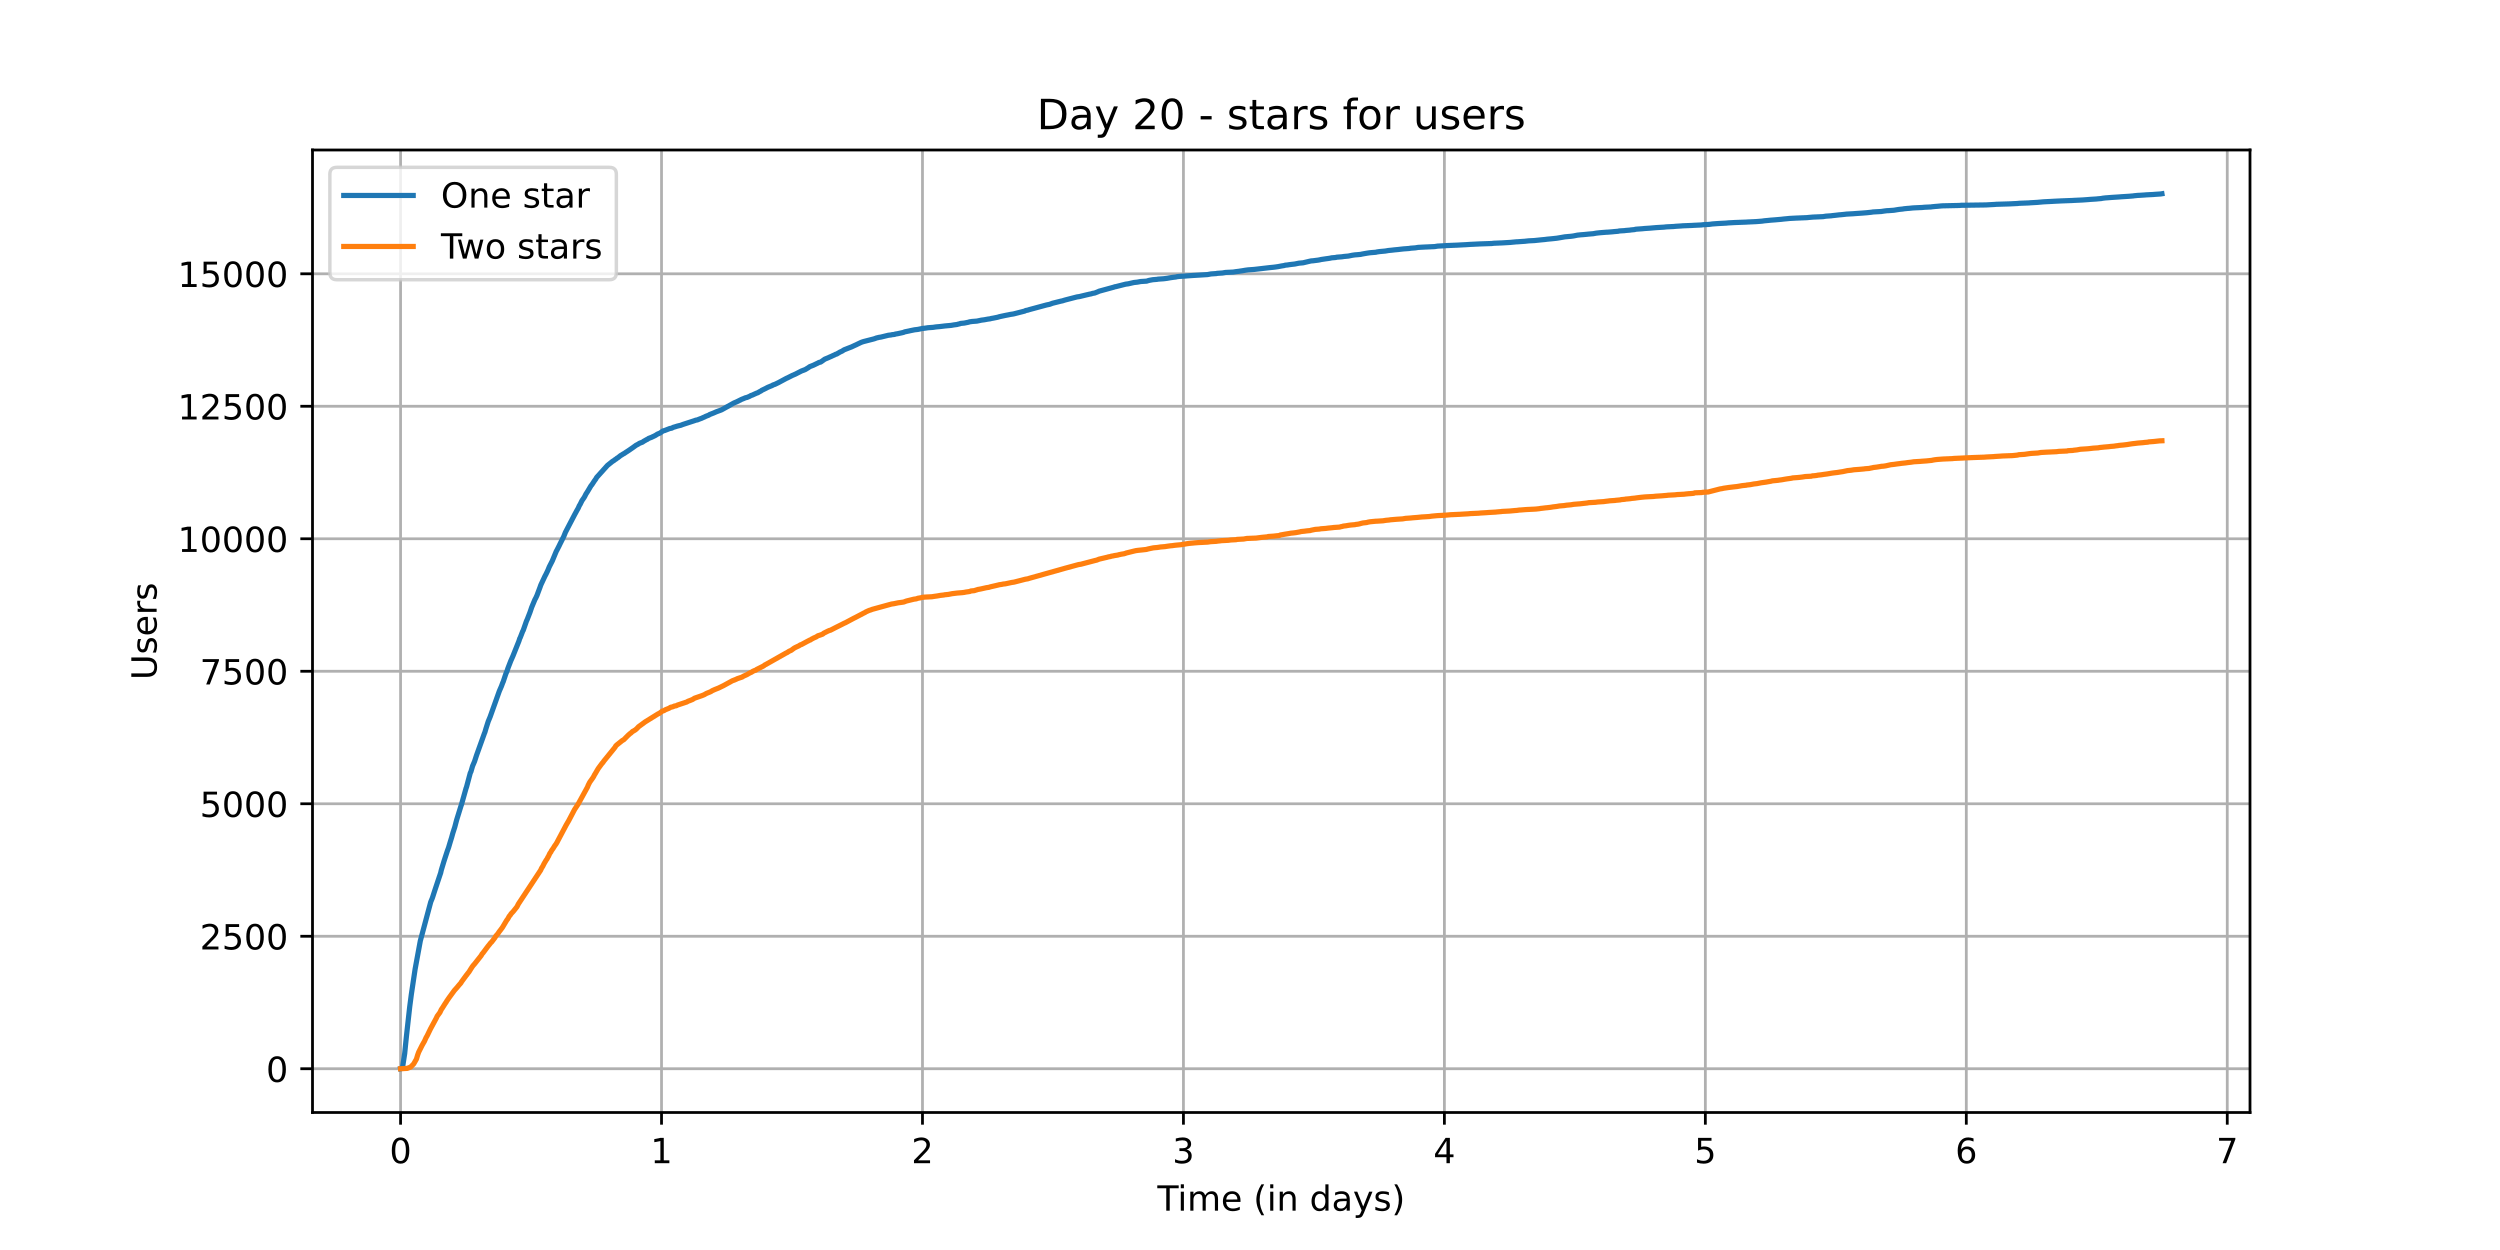 <?xml version="1.0" encoding="utf-8" standalone="no"?>
<!DOCTYPE svg PUBLIC "-//W3C//DTD SVG 1.1//EN"
  "http://www.w3.org/Graphics/SVG/1.1/DTD/svg11.dtd">
<!-- Created with matplotlib (https://matplotlib.org/) -->
<svg height="360pt" version="1.1" viewBox="0 0 720 360" width="720pt" xmlns="http://www.w3.org/2000/svg" xmlns:xlink="http://www.w3.org/1999/xlink">
 <defs>
  <style type="text/css">*{stroke-linecap:butt;stroke-linejoin:round;}</style>
 </defs>
 <g id="figure_1">
  <g id="patch_1">
   <path d="M 0 360 
L 720 360 
L 720 0 
L 0 0 
z
" style="fill:#ffffff;"/>
  </g>
  <g id="axes_1">
   <g id="patch_2">
    <path d="M 90 320.4 
L 648 320.4 
L 648 43.2 
L 90 43.2 
z
" style="fill:#ffffff;"/>
   </g>
   <g id="matplotlib.axis_1">
    <g id="xtick_1">
     <g id="line2d_1">
      <path clip-path="url(#pe695f46b69)" d="M 115.364 320.4 
L 115.364 43.2 
" style="fill:none;stroke:#b0b0b0;stroke-linecap:square;stroke-width:0.8;"/>
     </g>
     <g id="line2d_2">
      <defs>
       <path d="M 0 0 
L 0 3.5 
" id="m154142c5d9" style="stroke:#000000;stroke-width:0.8;"/>
      </defs>
      <g>
       <use style="stroke:#000000;stroke-width:0.8;" x="115.364" xlink:href="#m154142c5d9" y="320.4"/>
      </g>
     </g>
     <g id="text_1">
      <!-- 0 -->
      <g transform="translate(112.182 334.998)scale(0.1 -0.1)">
       <defs>
        <path d="M 31.781 66.406 
Q 24.172 66.406 20.328 58.906 
Q 16.5 51.422 16.5 36.375 
Q 16.5 21.391 20.328 13.891 
Q 24.172 6.391 31.781 6.391 
Q 39.453 6.391 43.281 13.891 
Q 47.125 21.391 47.125 36.375 
Q 47.125 51.422 43.281 58.906 
Q 39.453 66.406 31.781 66.406 
z
M 31.781 74.219 
Q 44.047 74.219 50.516 64.516 
Q 56.984 54.828 56.984 36.375 
Q 56.984 17.969 50.516 8.266 
Q 44.047 -1.422 31.781 -1.422 
Q 19.531 -1.422 13.062 8.266 
Q 6.594 17.969 6.594 36.375 
Q 6.594 54.828 13.062 64.516 
Q 19.531 74.219 31.781 74.219 
z
" id="DejaVuSans-48"/>
       </defs>
       <use xlink:href="#DejaVuSans-48"/>
      </g>
     </g>
    </g>
    <g id="xtick_2">
     <g id="line2d_3">
      <path clip-path="url(#pe695f46b69)" d="M 190.519 320.4 
L 190.519 43.2 
" style="fill:none;stroke:#b0b0b0;stroke-linecap:square;stroke-width:0.8;"/>
     </g>
     <g id="line2d_4">
      <g>
       <use style="stroke:#000000;stroke-width:0.8;" x="190.519" xlink:href="#m154142c5d9" y="320.4"/>
      </g>
     </g>
     <g id="text_2">
      <!-- 1 -->
      <g transform="translate(187.338 334.998)scale(0.1 -0.1)">
       <defs>
        <path d="M 12.406 8.297 
L 28.516 8.297 
L 28.516 63.922 
L 10.984 60.406 
L 10.984 69.391 
L 28.422 72.906 
L 38.281 72.906 
L 38.281 8.297 
L 54.391 8.297 
L 54.391 0 
L 12.406 0 
z
" id="DejaVuSans-49"/>
       </defs>
       <use xlink:href="#DejaVuSans-49"/>
      </g>
     </g>
    </g>
    <g id="xtick_3">
     <g id="line2d_5">
      <path clip-path="url(#pe695f46b69)" d="M 265.674 320.4 
L 265.674 43.2 
" style="fill:none;stroke:#b0b0b0;stroke-linecap:square;stroke-width:0.8;"/>
     </g>
     <g id="line2d_6">
      <g>
       <use style="stroke:#000000;stroke-width:0.8;" x="265.674" xlink:href="#m154142c5d9" y="320.4"/>
      </g>
     </g>
     <g id="text_3">
      <!-- 2 -->
      <g transform="translate(262.493 334.998)scale(0.1 -0.1)">
       <defs>
        <path d="M 19.188 8.297 
L 53.609 8.297 
L 53.609 0 
L 7.328 0 
L 7.328 8.297 
Q 12.938 14.109 22.625 23.891 
Q 32.328 33.688 34.812 36.531 
Q 39.547 41.844 41.422 45.531 
Q 43.312 49.219 43.312 52.781 
Q 43.312 58.594 39.234 62.25 
Q 35.156 65.922 28.609 65.922 
Q 23.969 65.922 18.812 64.312 
Q 13.672 62.703 7.812 59.422 
L 7.812 69.391 
Q 13.766 71.781 18.938 73 
Q 24.125 74.219 28.422 74.219 
Q 39.75 74.219 46.484 68.547 
Q 53.219 62.891 53.219 53.422 
Q 53.219 48.922 51.531 44.891 
Q 49.859 40.875 45.406 35.406 
Q 44.188 33.984 37.641 27.219 
Q 31.109 20.453 19.188 8.297 
z
" id="DejaVuSans-50"/>
       </defs>
       <use xlink:href="#DejaVuSans-50"/>
      </g>
     </g>
    </g>
    <g id="xtick_4">
     <g id="line2d_7">
      <path clip-path="url(#pe695f46b69)" d="M 340.83 320.4 
L 340.83 43.2 
" style="fill:none;stroke:#b0b0b0;stroke-linecap:square;stroke-width:0.8;"/>
     </g>
     <g id="line2d_8">
      <g>
       <use style="stroke:#000000;stroke-width:0.8;" x="340.83" xlink:href="#m154142c5d9" y="320.4"/>
      </g>
     </g>
     <g id="text_4">
      <!-- 3 -->
      <g transform="translate(337.649 334.998)scale(0.1 -0.1)">
       <defs>
        <path d="M 40.578 39.312 
Q 47.656 37.797 51.625 33 
Q 55.609 28.219 55.609 21.188 
Q 55.609 10.406 48.188 4.484 
Q 40.766 -1.422 27.094 -1.422 
Q 22.516 -1.422 17.656 -0.516 
Q 12.797 0.391 7.625 2.203 
L 7.625 11.719 
Q 11.719 9.328 16.594 8.109 
Q 21.484 6.891 26.812 6.891 
Q 36.078 6.891 40.938 10.547 
Q 45.797 14.203 45.797 21.188 
Q 45.797 27.641 41.281 31.266 
Q 36.766 34.906 28.719 34.906 
L 20.219 34.906 
L 20.219 43.016 
L 29.109 43.016 
Q 36.375 43.016 40.234 45.922 
Q 44.094 48.828 44.094 54.297 
Q 44.094 59.906 40.109 62.906 
Q 36.141 65.922 28.719 65.922 
Q 24.656 65.922 20.016 65.031 
Q 15.375 64.156 9.812 62.312 
L 9.812 71.094 
Q 15.438 72.656 20.344 73.438 
Q 25.25 74.219 29.594 74.219 
Q 40.828 74.219 47.359 69.109 
Q 53.906 64.016 53.906 55.328 
Q 53.906 49.266 50.438 45.094 
Q 46.969 40.922 40.578 39.312 
z
" id="DejaVuSans-51"/>
       </defs>
       <use xlink:href="#DejaVuSans-51"/>
      </g>
     </g>
    </g>
    <g id="xtick_5">
     <g id="line2d_9">
      <path clip-path="url(#pe695f46b69)" d="M 415.985 320.4 
L 415.985 43.2 
" style="fill:none;stroke:#b0b0b0;stroke-linecap:square;stroke-width:0.8;"/>
     </g>
     <g id="line2d_10">
      <g>
       <use style="stroke:#000000;stroke-width:0.8;" x="415.985" xlink:href="#m154142c5d9" y="320.4"/>
      </g>
     </g>
     <g id="text_5">
      <!-- 4 -->
      <g transform="translate(412.804 334.998)scale(0.1 -0.1)">
       <defs>
        <path d="M 37.797 64.312 
L 12.891 25.391 
L 37.797 25.391 
z
M 35.203 72.906 
L 47.609 72.906 
L 47.609 25.391 
L 58.016 25.391 
L 58.016 17.188 
L 47.609 17.188 
L 47.609 0 
L 37.797 0 
L 37.797 17.188 
L 4.891 17.188 
L 4.891 26.703 
z
" id="DejaVuSans-52"/>
       </defs>
       <use xlink:href="#DejaVuSans-52"/>
      </g>
     </g>
    </g>
    <g id="xtick_6">
     <g id="line2d_11">
      <path clip-path="url(#pe695f46b69)" d="M 491.141 320.4 
L 491.141 43.2 
" style="fill:none;stroke:#b0b0b0;stroke-linecap:square;stroke-width:0.8;"/>
     </g>
     <g id="line2d_12">
      <g>
       <use style="stroke:#000000;stroke-width:0.8;" x="491.141" xlink:href="#m154142c5d9" y="320.4"/>
      </g>
     </g>
     <g id="text_6">
      <!-- 5 -->
      <g transform="translate(487.959 334.998)scale(0.1 -0.1)">
       <defs>
        <path d="M 10.797 72.906 
L 49.516 72.906 
L 49.516 64.594 
L 19.828 64.594 
L 19.828 46.734 
Q 21.969 47.469 24.109 47.828 
Q 26.266 48.188 28.422 48.188 
Q 40.625 48.188 47.75 41.5 
Q 54.891 34.812 54.891 23.391 
Q 54.891 11.625 47.562 5.094 
Q 40.234 -1.422 26.906 -1.422 
Q 22.312 -1.422 17.547 -0.641 
Q 12.797 0.141 7.719 1.703 
L 7.719 11.625 
Q 12.109 9.234 16.797 8.062 
Q 21.484 6.891 26.703 6.891 
Q 35.156 6.891 40.078 11.328 
Q 45.016 15.766 45.016 23.391 
Q 45.016 31 40.078 35.438 
Q 35.156 39.891 26.703 39.891 
Q 22.75 39.891 18.812 39.016 
Q 14.891 38.141 10.797 36.281 
z
" id="DejaVuSans-53"/>
       </defs>
       <use xlink:href="#DejaVuSans-53"/>
      </g>
     </g>
    </g>
    <g id="xtick_7">
     <g id="line2d_13">
      <path clip-path="url(#pe695f46b69)" d="M 566.296 320.4 
L 566.296 43.2 
" style="fill:none;stroke:#b0b0b0;stroke-linecap:square;stroke-width:0.8;"/>
     </g>
     <g id="line2d_14">
      <g>
       <use style="stroke:#000000;stroke-width:0.8;" x="566.296" xlink:href="#m154142c5d9" y="320.4"/>
      </g>
     </g>
     <g id="text_7">
      <!-- 6 -->
      <g transform="translate(563.115 334.998)scale(0.1 -0.1)">
       <defs>
        <path d="M 33.016 40.375 
Q 26.375 40.375 22.484 35.828 
Q 18.609 31.297 18.609 23.391 
Q 18.609 15.531 22.484 10.953 
Q 26.375 6.391 33.016 6.391 
Q 39.656 6.391 43.531 10.953 
Q 47.406 15.531 47.406 23.391 
Q 47.406 31.297 43.531 35.828 
Q 39.656 40.375 33.016 40.375 
z
M 52.594 71.297 
L 52.594 62.312 
Q 48.875 64.062 45.094 64.984 
Q 41.312 65.922 37.594 65.922 
Q 27.828 65.922 22.672 59.328 
Q 17.531 52.734 16.797 39.406 
Q 19.672 43.656 24.016 45.922 
Q 28.375 48.188 33.594 48.188 
Q 44.578 48.188 50.953 41.516 
Q 57.328 34.859 57.328 23.391 
Q 57.328 12.156 50.688 5.359 
Q 44.047 -1.422 33.016 -1.422 
Q 20.359 -1.422 13.672 8.266 
Q 6.984 17.969 6.984 36.375 
Q 6.984 53.656 15.188 63.938 
Q 23.391 74.219 37.203 74.219 
Q 40.922 74.219 44.703 73.484 
Q 48.484 72.75 52.594 71.297 
z
" id="DejaVuSans-54"/>
       </defs>
       <use xlink:href="#DejaVuSans-54"/>
      </g>
     </g>
    </g>
    <g id="xtick_8">
     <g id="line2d_15">
      <path clip-path="url(#pe695f46b69)" d="M 641.451 320.4 
L 641.451 43.2 
" style="fill:none;stroke:#b0b0b0;stroke-linecap:square;stroke-width:0.8;"/>
     </g>
     <g id="line2d_16">
      <g>
       <use style="stroke:#000000;stroke-width:0.8;" x="641.451" xlink:href="#m154142c5d9" y="320.4"/>
      </g>
     </g>
     <g id="text_8">
      <!-- 7 -->
      <g transform="translate(638.27 334.998)scale(0.1 -0.1)">
       <defs>
        <path d="M 8.203 72.906 
L 55.078 72.906 
L 55.078 68.703 
L 28.609 0 
L 18.312 0 
L 43.219 64.594 
L 8.203 64.594 
z
" id="DejaVuSans-55"/>
       </defs>
       <use xlink:href="#DejaVuSans-55"/>
      </g>
     </g>
    </g>
    <g id="text_9">
     <!-- Time (in days) -->
     <g transform="translate(333.327 348.677)scale(0.1 -0.1)">
      <defs>
       <path d="M -0.297 72.906 
L 61.375 72.906 
L 61.375 64.594 
L 35.5 64.594 
L 35.5 0 
L 25.594 0 
L 25.594 64.594 
L -0.297 64.594 
z
" id="DejaVuSans-84"/>
       <path d="M 9.422 54.688 
L 18.406 54.688 
L 18.406 0 
L 9.422 0 
z
M 9.422 75.984 
L 18.406 75.984 
L 18.406 64.594 
L 9.422 64.594 
z
" id="DejaVuSans-105"/>
       <path d="M 52 44.188 
Q 55.375 50.25 60.062 53.125 
Q 64.75 56 71.094 56 
Q 79.641 56 84.281 50.016 
Q 88.922 44.047 88.922 33.016 
L 88.922 0 
L 79.891 0 
L 79.891 32.719 
Q 79.891 40.578 77.094 44.375 
Q 74.312 48.188 68.609 48.188 
Q 61.625 48.188 57.562 43.547 
Q 53.516 38.922 53.516 30.906 
L 53.516 0 
L 44.484 0 
L 44.484 32.719 
Q 44.484 40.625 41.703 44.406 
Q 38.922 48.188 33.109 48.188 
Q 26.219 48.188 22.156 43.531 
Q 18.109 38.875 18.109 30.906 
L 18.109 0 
L 9.078 0 
L 9.078 54.688 
L 18.109 54.688 
L 18.109 46.188 
Q 21.188 51.219 25.484 53.609 
Q 29.781 56 35.688 56 
Q 41.656 56 45.828 52.969 
Q 50 49.953 52 44.188 
z
" id="DejaVuSans-109"/>
       <path d="M 56.203 29.594 
L 56.203 25.203 
L 14.891 25.203 
Q 15.484 15.922 20.484 11.062 
Q 25.484 6.203 34.422 6.203 
Q 39.594 6.203 44.453 7.469 
Q 49.312 8.734 54.109 11.281 
L 54.109 2.781 
Q 49.266 0.734 44.188 -0.344 
Q 39.109 -1.422 33.891 -1.422 
Q 20.797 -1.422 13.156 6.188 
Q 5.516 13.812 5.516 26.812 
Q 5.516 40.234 12.766 48.109 
Q 20.016 56 32.328 56 
Q 43.359 56 49.781 48.891 
Q 56.203 41.797 56.203 29.594 
z
M 47.219 32.234 
Q 47.125 39.594 43.094 43.984 
Q 39.062 48.391 32.422 48.391 
Q 24.906 48.391 20.391 44.141 
Q 15.875 39.891 15.188 32.172 
z
" id="DejaVuSans-101"/>
       <path id="DejaVuSans-32"/>
       <path d="M 31 75.875 
Q 24.469 64.656 21.281 53.656 
Q 18.109 42.672 18.109 31.391 
Q 18.109 20.125 21.312 9.062 
Q 24.516 -2 31 -13.188 
L 23.188 -13.188 
Q 15.875 -1.703 12.234 9.375 
Q 8.594 20.453 8.594 31.391 
Q 8.594 42.281 12.203 53.312 
Q 15.828 64.359 23.188 75.875 
z
" id="DejaVuSans-40"/>
       <path d="M 54.891 33.016 
L 54.891 0 
L 45.906 0 
L 45.906 32.719 
Q 45.906 40.484 42.875 44.328 
Q 39.844 48.188 33.797 48.188 
Q 26.516 48.188 22.312 43.547 
Q 18.109 38.922 18.109 30.906 
L 18.109 0 
L 9.078 0 
L 9.078 54.688 
L 18.109 54.688 
L 18.109 46.188 
Q 21.344 51.125 25.703 53.562 
Q 30.078 56 35.797 56 
Q 45.219 56 50.047 50.172 
Q 54.891 44.344 54.891 33.016 
z
" id="DejaVuSans-110"/>
       <path d="M 45.406 46.391 
L 45.406 75.984 
L 54.391 75.984 
L 54.391 0 
L 45.406 0 
L 45.406 8.203 
Q 42.578 3.328 38.25 0.953 
Q 33.938 -1.422 27.875 -1.422 
Q 17.969 -1.422 11.734 6.484 
Q 5.516 14.406 5.516 27.297 
Q 5.516 40.188 11.734 48.094 
Q 17.969 56 27.875 56 
Q 33.938 56 38.25 53.625 
Q 42.578 51.266 45.406 46.391 
z
M 14.797 27.297 
Q 14.797 17.391 18.875 11.75 
Q 22.953 6.109 30.078 6.109 
Q 37.203 6.109 41.297 11.75 
Q 45.406 17.391 45.406 27.297 
Q 45.406 37.203 41.297 42.844 
Q 37.203 48.484 30.078 48.484 
Q 22.953 48.484 18.875 42.844 
Q 14.797 37.203 14.797 27.297 
z
" id="DejaVuSans-100"/>
       <path d="M 34.281 27.484 
Q 23.391 27.484 19.188 25 
Q 14.984 22.516 14.984 16.5 
Q 14.984 11.719 18.141 8.906 
Q 21.297 6.109 26.703 6.109 
Q 34.188 6.109 38.703 11.406 
Q 43.219 16.703 43.219 25.484 
L 43.219 27.484 
z
M 52.203 31.203 
L 52.203 0 
L 43.219 0 
L 43.219 8.297 
Q 40.141 3.328 35.547 0.953 
Q 30.953 -1.422 24.312 -1.422 
Q 15.922 -1.422 10.953 3.297 
Q 6 8.016 6 15.922 
Q 6 25.141 12.172 29.828 
Q 18.359 34.516 30.609 34.516 
L 43.219 34.516 
L 43.219 35.406 
Q 43.219 41.609 39.141 45 
Q 35.062 48.391 27.688 48.391 
Q 23 48.391 18.547 47.266 
Q 14.109 46.141 10.016 43.891 
L 10.016 52.203 
Q 14.938 54.109 19.578 55.047 
Q 24.219 56 28.609 56 
Q 40.484 56 46.344 49.844 
Q 52.203 43.703 52.203 31.203 
z
" id="DejaVuSans-97"/>
       <path d="M 32.172 -5.078 
Q 28.375 -14.844 24.75 -17.812 
Q 21.141 -20.797 15.094 -20.797 
L 7.906 -20.797 
L 7.906 -13.281 
L 13.188 -13.281 
Q 16.891 -13.281 18.938 -11.516 
Q 21 -9.766 23.484 -3.219 
L 25.094 0.875 
L 2.984 54.688 
L 12.5 54.688 
L 29.594 11.922 
L 46.688 54.688 
L 56.203 54.688 
z
" id="DejaVuSans-121"/>
       <path d="M 44.281 53.078 
L 44.281 44.578 
Q 40.484 46.531 36.375 47.5 
Q 32.281 48.484 27.875 48.484 
Q 21.188 48.484 17.844 46.438 
Q 14.5 44.391 14.5 40.281 
Q 14.5 37.156 16.891 35.375 
Q 19.281 33.594 26.516 31.984 
L 29.594 31.297 
Q 39.156 29.25 43.188 25.516 
Q 47.219 21.781 47.219 15.094 
Q 47.219 7.469 41.188 3.016 
Q 35.156 -1.422 24.609 -1.422 
Q 20.219 -1.422 15.453 -0.562 
Q 10.688 0.297 5.422 2 
L 5.422 11.281 
Q 10.406 8.688 15.234 7.391 
Q 20.062 6.109 24.812 6.109 
Q 31.156 6.109 34.562 8.281 
Q 37.984 10.453 37.984 14.406 
Q 37.984 18.062 35.516 20.016 
Q 33.062 21.969 24.703 23.781 
L 21.578 24.516 
Q 13.234 26.266 9.516 29.906 
Q 5.812 33.547 5.812 39.891 
Q 5.812 47.609 11.281 51.797 
Q 16.75 56 26.812 56 
Q 31.781 56 36.172 55.266 
Q 40.578 54.547 44.281 53.078 
z
" id="DejaVuSans-115"/>
       <path d="M 8.016 75.875 
L 15.828 75.875 
Q 23.141 64.359 26.781 53.312 
Q 30.422 42.281 30.422 31.391 
Q 30.422 20.453 26.781 9.375 
Q 23.141 -1.703 15.828 -13.188 
L 8.016 -13.188 
Q 14.5 -2 17.703 9.062 
Q 20.906 20.125 20.906 31.391 
Q 20.906 42.672 17.703 53.656 
Q 14.5 64.656 8.016 75.875 
z
" id="DejaVuSans-41"/>
      </defs>
      <use xlink:href="#DejaVuSans-84"/>
      <use x="57.959" xlink:href="#DejaVuSans-105"/>
      <use x="85.742" xlink:href="#DejaVuSans-109"/>
      <use x="183.154" xlink:href="#DejaVuSans-101"/>
      <use x="244.678" xlink:href="#DejaVuSans-32"/>
      <use x="276.465" xlink:href="#DejaVuSans-40"/>
      <use x="315.479" xlink:href="#DejaVuSans-105"/>
      <use x="343.262" xlink:href="#DejaVuSans-110"/>
      <use x="406.641" xlink:href="#DejaVuSans-32"/>
      <use x="438.428" xlink:href="#DejaVuSans-100"/>
      <use x="501.904" xlink:href="#DejaVuSans-97"/>
      <use x="563.184" xlink:href="#DejaVuSans-121"/>
      <use x="622.363" xlink:href="#DejaVuSans-115"/>
      <use x="674.463" xlink:href="#DejaVuSans-41"/>
     </g>
    </g>
   </g>
   <g id="matplotlib.axis_2">
    <g id="ytick_1">
     <g id="line2d_17">
      <path clip-path="url(#pe695f46b69)" d="M 90 307.8 
L 648 307.8 
" style="fill:none;stroke:#b0b0b0;stroke-linecap:square;stroke-width:0.8;"/>
     </g>
     <g id="line2d_18">
      <defs>
       <path d="M 0 0 
L -3.5 0 
" id="m3c7a8193df" style="stroke:#000000;stroke-width:0.8;"/>
      </defs>
      <g>
       <use style="stroke:#000000;stroke-width:0.8;" x="90" xlink:href="#m3c7a8193df" y="307.8"/>
      </g>
     </g>
     <g id="text_10">
      <!-- 0 -->
      <g transform="translate(76.638 311.599)scale(0.1 -0.1)">
       <use xlink:href="#DejaVuSans-48"/>
      </g>
     </g>
    </g>
    <g id="ytick_2">
     <g id="line2d_19">
      <path clip-path="url(#pe695f46b69)" d="M 90 269.641 
L 648 269.641 
" style="fill:none;stroke:#b0b0b0;stroke-linecap:square;stroke-width:0.8;"/>
     </g>
     <g id="line2d_20">
      <g>
       <use style="stroke:#000000;stroke-width:0.8;" x="90" xlink:href="#m3c7a8193df" y="269.641"/>
      </g>
     </g>
     <g id="text_11">
      <!-- 2500 -->
      <g transform="translate(57.55 273.441)scale(0.1 -0.1)">
       <use xlink:href="#DejaVuSans-50"/>
       <use x="63.623" xlink:href="#DejaVuSans-53"/>
       <use x="127.246" xlink:href="#DejaVuSans-48"/>
       <use x="190.869" xlink:href="#DejaVuSans-48"/>
      </g>
     </g>
    </g>
    <g id="ytick_3">
     <g id="line2d_21">
      <path clip-path="url(#pe695f46b69)" d="M 90 231.483 
L 648 231.483 
" style="fill:none;stroke:#b0b0b0;stroke-linecap:square;stroke-width:0.8;"/>
     </g>
     <g id="line2d_22">
      <g>
       <use style="stroke:#000000;stroke-width:0.8;" x="90" xlink:href="#m3c7a8193df" y="231.483"/>
      </g>
     </g>
     <g id="text_12">
      <!-- 5000 -->
      <g transform="translate(57.55 235.282)scale(0.1 -0.1)">
       <use xlink:href="#DejaVuSans-53"/>
       <use x="63.623" xlink:href="#DejaVuSans-48"/>
       <use x="127.246" xlink:href="#DejaVuSans-48"/>
       <use x="190.869" xlink:href="#DejaVuSans-48"/>
      </g>
     </g>
    </g>
    <g id="ytick_4">
     <g id="line2d_23">
      <path clip-path="url(#pe695f46b69)" d="M 90 193.324 
L 648 193.324 
" style="fill:none;stroke:#b0b0b0;stroke-linecap:square;stroke-width:0.8;"/>
     </g>
     <g id="line2d_24">
      <g>
       <use style="stroke:#000000;stroke-width:0.8;" x="90" xlink:href="#m3c7a8193df" y="193.324"/>
      </g>
     </g>
     <g id="text_13">
      <!-- 7500 -->
      <g transform="translate(57.55 197.123)scale(0.1 -0.1)">
       <use xlink:href="#DejaVuSans-55"/>
       <use x="63.623" xlink:href="#DejaVuSans-53"/>
       <use x="127.246" xlink:href="#DejaVuSans-48"/>
       <use x="190.869" xlink:href="#DejaVuSans-48"/>
      </g>
     </g>
    </g>
    <g id="ytick_5">
     <g id="line2d_25">
      <path clip-path="url(#pe695f46b69)" d="M 90 155.165 
L 648 155.165 
" style="fill:none;stroke:#b0b0b0;stroke-linecap:square;stroke-width:0.8;"/>
     </g>
     <g id="line2d_26">
      <g>
       <use style="stroke:#000000;stroke-width:0.8;" x="90" xlink:href="#m3c7a8193df" y="155.165"/>
      </g>
     </g>
     <g id="text_14">
      <!-- 10000 -->
      <g transform="translate(51.188 158.964)scale(0.1 -0.1)">
       <use xlink:href="#DejaVuSans-49"/>
       <use x="63.623" xlink:href="#DejaVuSans-48"/>
       <use x="127.246" xlink:href="#DejaVuSans-48"/>
       <use x="190.869" xlink:href="#DejaVuSans-48"/>
       <use x="254.492" xlink:href="#DejaVuSans-48"/>
      </g>
     </g>
    </g>
    <g id="ytick_6">
     <g id="line2d_27">
      <path clip-path="url(#pe695f46b69)" d="M 90 117.007 
L 648 117.007 
" style="fill:none;stroke:#b0b0b0;stroke-linecap:square;stroke-width:0.8;"/>
     </g>
     <g id="line2d_28">
      <g>
       <use style="stroke:#000000;stroke-width:0.8;" x="90" xlink:href="#m3c7a8193df" y="117.007"/>
      </g>
     </g>
     <g id="text_15">
      <!-- 12500 -->
      <g transform="translate(51.188 120.806)scale(0.1 -0.1)">
       <use xlink:href="#DejaVuSans-49"/>
       <use x="63.623" xlink:href="#DejaVuSans-50"/>
       <use x="127.246" xlink:href="#DejaVuSans-53"/>
       <use x="190.869" xlink:href="#DejaVuSans-48"/>
       <use x="254.492" xlink:href="#DejaVuSans-48"/>
      </g>
     </g>
    </g>
    <g id="ytick_7">
     <g id="line2d_29">
      <path clip-path="url(#pe695f46b69)" d="M 90 78.848 
L 648 78.848 
" style="fill:none;stroke:#b0b0b0;stroke-linecap:square;stroke-width:0.8;"/>
     </g>
     <g id="line2d_30">
      <g>
       <use style="stroke:#000000;stroke-width:0.8;" x="90" xlink:href="#m3c7a8193df" y="78.848"/>
      </g>
     </g>
     <g id="text_16">
      <!-- 15000 -->
      <g transform="translate(51.188 82.647)scale(0.1 -0.1)">
       <use xlink:href="#DejaVuSans-49"/>
       <use x="63.623" xlink:href="#DejaVuSans-53"/>
       <use x="127.246" xlink:href="#DejaVuSans-48"/>
       <use x="190.869" xlink:href="#DejaVuSans-48"/>
       <use x="254.492" xlink:href="#DejaVuSans-48"/>
      </g>
     </g>
    </g>
    <g id="text_17">
     <!-- Users -->
     <g transform="translate(45.108 195.801)rotate(-90)scale(0.1 -0.1)">
      <defs>
       <path d="M 8.688 72.906 
L 18.609 72.906 
L 18.609 28.609 
Q 18.609 16.891 22.844 11.734 
Q 27.094 6.594 36.625 6.594 
Q 46.094 6.594 50.344 11.734 
Q 54.594 16.891 54.594 28.609 
L 54.594 72.906 
L 64.5 72.906 
L 64.5 27.391 
Q 64.5 13.141 57.438 5.859 
Q 50.391 -1.422 36.625 -1.422 
Q 22.797 -1.422 15.734 5.859 
Q 8.688 13.141 8.688 27.391 
z
" id="DejaVuSans-85"/>
       <path d="M 41.109 46.297 
Q 39.594 47.172 37.812 47.578 
Q 36.031 48 33.891 48 
Q 26.266 48 22.188 43.047 
Q 18.109 38.094 18.109 28.812 
L 18.109 0 
L 9.078 0 
L 9.078 54.688 
L 18.109 54.688 
L 18.109 46.188 
Q 20.953 51.172 25.484 53.578 
Q 30.031 56 36.531 56 
Q 37.453 56 38.578 55.875 
Q 39.703 55.766 41.062 55.516 
z
" id="DejaVuSans-114"/>
      </defs>
      <use xlink:href="#DejaVuSans-85"/>
      <use x="73.193" xlink:href="#DejaVuSans-115"/>
      <use x="125.293" xlink:href="#DejaVuSans-101"/>
      <use x="186.816" xlink:href="#DejaVuSans-114"/>
      <use x="227.93" xlink:href="#DejaVuSans-115"/>
     </g>
    </g>
   </g>
   <g id="line2d_31">
    <path clip-path="url(#pe695f46b69)" d="M 115.364 307.8 
L 115.672 307.739 
L 115.93 307.434 
L 116.551 303.404 
L 116.861 300.29 
L 117.12 297.818 
L 117.999 289.942 
L 118.465 286.385 
L 119.55 279.12 
L 121.051 270.969 
L 124.05 259.766 
L 124.206 259.384 
L 124.464 258.758 
L 124.619 258.316 
L 125.188 256.545 
L 125.447 255.767 
L 126.792 251.737 
L 126.895 251.447 
L 127.101 250.562 
L 127.877 247.998 
L 128.498 246.09 
L 128.86 244.991 
L 129.171 244.151 
L 129.74 242.243 
L 130.05 241.251 
L 130.412 239.939 
L 130.981 238.168 
L 131.498 236.199 
L 132.739 232.185 
L 132.895 231.742 
L 134.239 226.965 
L 134.343 226.72 
L 135.429 222.645 
L 135.636 222.218 
L 136.102 220.615 
L 136.671 219.287 
L 137.24 217.532 
L 139.567 211.045 
L 139.619 210.984 
L 139.929 209.915 
L 140.602 207.794 
L 141.17 206.42 
L 143.808 199.032 
L 144.429 197.598 
L 144.791 196.606 
L 144.894 196.422 
L 145.67 194.102 
L 146.032 193.232 
L 146.29 192.439 
L 147.119 190.302 
L 147.326 189.844 
L 147.739 188.898 
L 149.445 184.639 
L 149.705 183.83 
L 149.808 183.677 
L 150.532 181.815 
L 150.687 181.541 
L 151.618 178.869 
L 151.825 178.427 
L 152.6 176.443 
L 152.807 175.847 
L 153.118 174.916 
L 154.049 172.688 
L 154.308 172.215 
L 154.67 171.421 
L 155.084 170.307 
L 155.498 169.208 
L 155.756 168.475 
L 156.946 165.926 
L 157.204 165.453 
L 157.671 164.491 
L 157.826 164.14 
L 158.187 163.255 
L 159.067 161.53 
L 160.205 158.783 
L 160.412 158.416 
L 161.084 157.088 
L 161.24 156.753 
L 161.654 155.928 
L 162.378 154.478 
L 162.844 153.303 
L 164.137 150.815 
L 165.533 148.144 
L 165.793 147.671 
L 166.154 146.999 
L 166.465 146.465 
L 166.62 146.145 
L 166.827 145.656 
L 167.085 145.244 
L 167.603 144.191 
L 168.223 143.29 
L 168.43 142.924 
L 168.74 142.298 
L 169.206 141.581 
L 170.085 140.1 
L 170.292 139.764 
L 170.396 139.703 
L 171.223 138.436 
L 171.534 138.024 
L 171.843 137.49 
L 172.05 137.261 
L 174.947 134.041 
L 176.395 132.881 
L 176.757 132.667 
L 177.171 132.346 
L 177.429 132.194 
L 177.688 131.965 
L 177.895 131.858 
L 178.257 131.583 
L 178.723 131.202 
L 178.981 131.064 
L 179.55 130.698 
L 179.757 130.606 
L 180.326 130.209 
L 180.481 130.118 
L 181.153 129.675 
L 182.343 128.851 
L 183.223 128.21 
L 183.429 128.118 
L 183.843 127.889 
L 184.153 127.676 
L 185.033 127.34 
L 185.395 127.08 
L 185.808 126.851 
L 186.222 126.607 
L 186.429 126.531 
L 186.791 126.271 
L 187.774 125.89 
L 187.981 125.768 
L 188.239 125.661 
L 188.757 125.401 
L 189.326 125.035 
L 190.153 124.684 
L 190.825 124.18 
L 191.032 124.089 
L 191.394 123.997 
L 192.377 123.616 
L 192.895 123.417 
L 193.463 123.31 
L 193.878 123.081 
L 194.292 122.959 
L 194.653 122.852 
L 194.912 122.761 
L 195.326 122.654 
L 195.635 122.578 
L 196.05 122.486 
L 196.671 122.242 
L 200.084 121.128 
L 200.342 121.021 
L 200.86 120.929 
L 201.17 120.792 
L 201.738 120.578 
L 202.049 120.471 
L 202.359 120.319 
L 203.032 120.029 
L 203.239 119.907 
L 204.117 119.571 
L 204.377 119.388 
L 205.514 118.945 
L 206.342 118.579 
L 207.587 118.121 
L 207.846 118.014 
L 208.26 117.785 
L 211.363 116.06 
L 212.191 115.709 
L 213.535 115.038 
L 213.742 114.946 
L 214.001 114.854 
L 214.673 114.564 
L 215.139 114.458 
L 215.863 114.152 
L 216.276 113.908 
L 216.639 113.801 
L 217.259 113.511 
L 217.984 113.191 
L 218.242 113.114 
L 218.708 112.824 
L 219.173 112.595 
L 219.38 112.412 
L 219.586 112.321 
L 220.621 111.817 
L 220.776 111.725 
L 221.138 111.542 
L 221.914 111.222 
L 222.172 111.115 
L 222.379 111.039 
L 222.586 110.886 
L 223.052 110.733 
L 223.31 110.626 
L 224.344 110.123 
L 224.5 110.031 
L 226.517 108.947 
L 226.775 108.841 
L 228.224 108.108 
L 229.051 107.757 
L 230.81 106.856 
L 231.948 106.414 
L 232.465 106.093 
L 232.827 105.879 
L 233.189 105.605 
L 234.275 105.177 
L 235.31 104.674 
L 235.517 104.582 
L 235.776 104.429 
L 236.035 104.338 
L 236.293 104.307 
L 236.553 104.139 
L 236.707 104.033 
L 237.535 103.437 
L 237.69 103.376 
L 237.95 103.269 
L 238.622 102.995 
L 238.829 102.888 
L 239.501 102.598 
L 239.812 102.445 
L 240.434 102.17 
L 240.692 102.018 
L 241.003 101.957 
L 241.21 101.804 
L 241.572 101.606 
L 241.882 101.407 
L 242.503 101.133 
L 242.762 100.965 
L 243.072 100.766 
L 243.279 100.675 
L 243.797 100.476 
L 244.056 100.369 
L 245.246 99.911 
L 246.281 99.423 
L 246.539 99.316 
L 246.901 99.133 
L 247.988 98.614 
L 248.195 98.538 
L 248.454 98.446 
L 248.816 98.339 
L 251.558 97.637 
L 251.868 97.546 
L 252.437 97.332 
L 252.851 97.24 
L 253.058 97.179 
L 253.73 97.072 
L 255.852 96.553 
L 256.628 96.462 
L 256.938 96.386 
L 257.663 96.309 
L 257.818 96.218 
L 258.49 96.111 
L 259.835 95.821 
L 260.249 95.714 
L 260.56 95.577 
L 261.749 95.332 
L 262.214 95.226 
L 263.404 94.981 
L 264.335 94.874 
L 265.576 94.615 
L 266.456 94.508 
L 267.231 94.386 
L 268.731 94.279 
L 269.507 94.157 
L 270.697 94.05 
L 271.317 93.974 
L 272.197 93.867 
L 272.714 93.821 
L 273.903 93.714 
L 274.783 93.562 
L 275.61 93.455 
L 275.973 93.348 
L 276.386 93.257 
L 276.645 93.15 
L 277.731 93.043 
L 278.921 92.799 
L 279.231 92.692 
L 279.955 92.585 
L 281.351 92.478 
L 282.644 92.203 
L 283.472 92.097 
L 284.455 91.913 
L 285.23 91.807 
L 285.437 91.73 
L 286.058 91.623 
L 287.195 91.394 
L 287.557 91.303 
L 287.764 91.227 
L 288.23 91.12 
L 289.522 90.845 
L 289.988 90.753 
L 290.247 90.708 
L 290.764 90.601 
L 290.971 90.555 
L 291.694 90.448 
L 292.005 90.387 
L 294.798 89.67 
L 295.108 89.593 
L 295.418 89.425 
L 295.987 89.319 
L 296.452 89.166 
L 301.418 87.823 
L 301.936 87.716 
L 302.247 87.655 
L 302.557 87.548 
L 303.126 87.334 
L 305.505 86.739 
L 306.023 86.632 
L 306.437 86.495 
L 306.798 86.388 
L 310.161 85.518 
L 310.886 85.411 
L 312.903 84.923 
L 313.317 84.831 
L 313.68 84.74 
L 314.249 84.633 
L 314.663 84.495 
L 315.284 84.388 
L 316.215 84.022 
L 316.525 83.87 
L 320.82 82.694 
L 321.079 82.587 
L 321.337 82.557 
L 324.183 81.839 
L 324.959 81.733 
L 326.562 81.366 
L 327.545 81.259 
L 328.528 81.076 
L 330.236 80.969 
L 330.65 80.832 
L 331.064 80.725 
L 331.995 80.557 
L 333.237 80.451 
L 333.547 80.389 
L 335.098 80.283 
L 335.358 80.252 
L 336.185 80.145 
L 336.495 80.084 
L 337.116 79.977 
L 337.84 79.871 
L 338.615 79.779 
L 338.978 79.687 
L 339.598 79.611 
L 341.305 79.504 
L 341.822 79.458 
L 343.322 79.352 
L 343.787 79.321 
L 345.597 79.214 
L 346.063 79.184 
L 347.769 79.077 
L 348.752 78.894 
L 350.304 78.787 
L 350.511 78.726 
L 352.062 78.619 
L 352.942 78.466 
L 355.166 78.359 
L 355.942 78.237 
L 356.821 78.13 
L 357.08 78.085 
L 357.804 77.978 
L 358.683 77.825 
L 359.511 77.718 
L 359.976 77.688 
L 361.205 77.596 
L 365.399 77.108 
L 365.657 77.077 
L 366.744 76.97 
L 367.364 76.894 
L 368.088 76.787 
L 369.123 76.589 
L 369.794 76.482 
L 370.208 76.36 
L 370.674 76.329 
L 371.346 76.223 
L 371.966 76.146 
L 372.898 76.039 
L 374.087 75.795 
L 375.277 75.688 
L 377.138 75.246 
L 377.656 75.139 
L 378.121 75.108 
L 378.949 75.001 
L 379.569 74.925 
L 380.086 74.834 
L 380.448 74.742 
L 381.172 74.635 
L 381.896 74.528 
L 382.569 74.437 
L 383.138 74.345 
L 383.5 74.254 
L 384.638 74.162 
L 385 74.07 
L 386.397 73.964 
L 387.122 73.857 
L 388.312 73.75 
L 389.502 73.506 
L 390.277 73.399 
L 390.743 73.368 
L 391.882 73.261 
L 392.192 73.185 
L 392.761 73.078 
L 393.64 72.926 
L 394.313 72.819 
L 394.883 72.758 
L 396.228 72.651 
L 396.59 72.559 
L 397.315 72.452 
L 397.832 72.407 
L 398.97 72.3 
L 399.85 72.147 
L 400.937 72.04 
L 401.557 71.964 
L 402.696 71.857 
L 403.317 71.781 
L 404.3 71.674 
L 404.766 71.643 
L 405.956 71.552 
L 406.163 71.491 
L 407.611 71.384 
L 408.439 71.247 
L 410.457 71.14 
L 410.871 71.125 
L 413.198 71.018 
L 414.026 70.88 
L 416.043 70.773 
L 416.56 70.728 
L 419.146 70.621 
L 419.56 70.606 
L 421.525 70.499 
L 421.939 70.483 
L 423.543 70.377 
L 423.957 70.361 
L 426.077 70.255 
L 426.49 70.239 
L 429.594 70.132 
L 430.214 70.056 
L 432.749 69.949 
L 433.214 69.919 
L 435.025 69.812 
L 435.593 69.751 
L 436.731 69.644 
L 437.145 69.629 
L 438.645 69.522 
L 439.111 69.491 
L 439.938 69.4 
L 440.197 69.369 
L 441.956 69.278 
L 442.214 69.247 
L 443.248 69.14 
L 443.817 69.079 
L 444.955 68.972 
L 445.627 68.881 
L 446.817 68.774 
L 447.386 68.713 
L 448.368 68.606 
L 449.196 68.469 
L 449.816 68.362 
L 450.696 68.209 
L 451.886 68.102 
L 452.402 68.057 
L 453.178 67.95 
L 454.316 67.721 
L 455.351 67.614 
L 455.817 67.583 
L 456.954 67.477 
L 457.523 67.416 
L 458.817 67.309 
L 459.748 67.141 
L 460.731 67.034 
L 461.248 66.988 
L 462.594 66.881 
L 463.008 66.866 
L 464.353 66.759 
L 464.921 66.698 
L 466.008 66.607 
L 466.37 66.515 
L 467.87 66.423 
L 468.129 66.378 
L 469.423 66.271 
L 469.682 66.225 
L 470.769 66.118 
L 471.027 66.027 
L 471.544 65.981 
L 473.045 65.874 
L 473.614 65.813 
L 475.218 65.706 
L 475.735 65.66 
L 476.977 65.553 
L 477.442 65.523 
L 479.253 65.416 
L 479.874 65.34 
L 482.047 65.233 
L 482.616 65.172 
L 484.323 65.065 
L 484.582 65.034 
L 487.271 64.928 
L 487.737 64.897 
L 489.96 64.79 
L 490.581 64.714 
L 492.237 64.622 
L 492.495 64.592 
L 493.167 64.5 
L 494.616 64.393 
L 495.081 64.363 
L 497.149 64.256 
L 497.718 64.195 
L 499.632 64.088 
L 500.046 64.073 
L 502.891 63.966 
L 503.357 63.935 
L 505.632 63.829 
L 506.098 63.798 
L 507.442 63.691 
L 508.168 63.584 
L 509.306 63.478 
L 509.875 63.416 
L 511.271 63.31 
L 511.788 63.264 
L 513.03 63.157 
L 513.651 63.081 
L 514.788 62.974 
L 515.357 62.913 
L 517.374 62.806 
L 517.788 62.791 
L 520.374 62.684 
L 520.943 62.623 
L 522.185 62.516 
L 522.598 62.501 
L 525.028 62.394 
L 525.856 62.256 
L 527.407 62.15 
L 527.667 62.104 
L 528.546 62.012 
L 528.804 61.982 
L 529.684 61.875 
L 530.149 61.844 
L 531.183 61.737 
L 531.804 61.661 
L 533.769 61.554 
L 534.287 61.509 
L 535.839 61.402 
L 536.304 61.371 
L 537.649 61.264 
L 538.219 61.203 
L 539.047 61.112 
L 539.357 61.051 
L 539.824 61.02 
L 541.79 60.913 
L 542.565 60.791 
L 543.394 60.684 
L 543.808 60.669 
L 545.307 60.562 
L 545.566 60.532 
L 546.187 60.425 
L 546.963 60.303 
L 547.998 60.196 
L 548.308 60.135 
L 549.343 60.028 
L 549.81 59.997 
L 550.844 59.891 
L 551.31 59.86 
L 553.637 59.753 
L 554.206 59.692 
L 556.12 59.601 
L 556.379 59.555 
L 557.464 59.448 
L 557.931 59.417 
L 559.016 59.311 
L 559.481 59.28 
L 564.292 59.173 
L 564.808 59.127 
L 571.998 59.021 
L 572.463 58.99 
L 574.429 58.883 
L 574.946 58.837 
L 578.463 58.731 
L 578.877 58.715 
L 580.997 58.608 
L 581.566 58.547 
L 584.307 58.441 
L 584.825 58.395 
L 586.687 58.288 
L 587.205 58.242 
L 588.395 58.135 
L 588.86 58.105 
L 591.032 57.998 
L 591.497 57.967 
L 593.669 57.861 
L 594.083 57.845 
L 596.877 57.738 
L 597.342 57.708 
L 599.617 57.601 
L 600.084 57.571 
L 601.532 57.464 
L 602.049 57.418 
L 603.756 57.311 
L 604.015 57.281 
L 605.205 57.174 
L 605.515 57.097 
L 606.395 56.991 
L 606.861 56.96 
L 608.257 56.853 
L 608.722 56.823 
L 610.378 56.716 
L 610.895 56.67 
L 612.602 56.563 
L 613.068 56.533 
L 614.361 56.426 
L 614.62 56.38 
L 615.706 56.273 
L 616.12 56.258 
L 617.775 56.151 
L 618.034 56.121 
L 620.154 56.014 
L 620.671 55.968 
L 622.275 55.861 
L 622.636 55.8 
L 622.636 55.8 
" style="fill:none;stroke:#1f77b4;stroke-linecap:square;stroke-width:1.5;"/>
   </g>
   <g id="line2d_32">
    <path clip-path="url(#pe695f46b69)" d="M 115.364 307.8 
L 117.275 307.693 
L 118.258 307.312 
L 119.137 306.411 
L 119.861 305.144 
L 119.913 305.083 
L 120.275 303.862 
L 120.585 303.007 
L 121.567 301.054 
L 121.981 300.321 
L 122.24 299.878 
L 122.705 298.84 
L 123.016 298.306 
L 123.946 296.383 
L 125.653 293.223 
L 125.912 292.659 
L 126.688 291.605 
L 127.101 290.735 
L 127.361 290.369 
L 128.291 288.889 
L 128.395 288.782 
L 128.653 288.324 
L 129.378 287.271 
L 130.877 285.225 
L 131.55 284.477 
L 132.222 283.668 
L 132.739 283.088 
L 132.946 282.722 
L 134.394 280.753 
L 134.446 280.738 
L 134.653 280.417 
L 135.067 279.914 
L 135.585 279.074 
L 136.051 278.357 
L 136.36 277.96 
L 136.567 277.746 
L 136.981 277.227 
L 138.584 275.197 
L 138.843 274.724 
L 139.102 274.449 
L 140.498 272.572 
L 140.912 272.068 
L 141.274 271.595 
L 141.585 271.305 
L 142.515 270.084 
L 142.826 269.534 
L 143.291 269.031 
L 143.602 268.588 
L 143.757 268.344 
L 144.015 268.023 
L 144.687 267.123 
L 144.998 266.604 
L 145.929 265.047 
L 146.239 264.65 
L 146.653 263.887 
L 146.86 263.643 
L 146.963 263.536 
L 147.17 263.185 
L 147.842 262.467 
L 148.773 261.292 
L 148.876 261.17 
L 149.291 260.346 
L 155.705 250.623 
L 155.963 250.043 
L 156.326 249.478 
L 156.688 248.746 
L 157.308 247.692 
L 157.515 247.433 
L 157.826 246.807 
L 157.929 246.685 
L 158.343 245.784 
L 158.653 245.372 
L 158.808 245.021 
L 159.325 244.304 
L 159.481 244.044 
L 159.791 243.541 
L 160.102 243.129 
L 160.464 242.518 
L 160.671 242.106 
L 162.689 238.305 
L 163.051 237.619 
L 163.774 236.382 
L 165.482 233.131 
L 166.361 231.788 
L 166.568 231.467 
L 169.206 226.659 
L 169.413 226.125 
L 169.826 225.316 
L 170.085 224.935 
L 170.705 224.065 
L 170.965 223.652 
L 171.223 223.133 
L 171.43 222.813 
L 172.05 221.745 
L 172.309 221.317 
L 173.24 220.05 
L 173.55 219.653 
L 173.602 219.653 
L 173.913 219.18 
L 177.119 215.227 
L 177.326 214.845 
L 177.636 214.54 
L 179.24 213.258 
L 179.654 213.029 
L 180.843 211.823 
L 181.464 211.259 
L 181.619 211.182 
L 182.24 210.602 
L 182.447 210.541 
L 182.756 210.327 
L 182.86 210.282 
L 183.067 210.129 
L 183.429 209.808 
L 183.894 209.305 
L 184.774 208.664 
L 185.808 207.901 
L 189.377 205.687 
L 189.635 205.535 
L 189.842 205.474 
L 190.101 205.275 
L 190.825 204.756 
L 191.187 204.68 
L 191.601 204.42 
L 191.859 204.314 
L 192.688 203.978 
L 193.153 203.688 
L 193.67 203.581 
L 193.878 203.505 
L 194.188 203.352 
L 194.808 203.245 
L 195.067 203.077 
L 197.187 202.375 
L 197.394 202.299 
L 197.756 202.192 
L 198.118 201.978 
L 198.377 201.871 
L 198.687 201.765 
L 199.463 201.444 
L 200.032 201.078 
L 202.152 200.345 
L 202.825 200.07 
L 203.135 199.887 
L 203.497 199.689 
L 204.48 199.292 
L 204.842 199.109 
L 205.1 198.926 
L 205.928 198.559 
L 206.966 198.147 
L 208.053 197.613 
L 208.26 197.521 
L 210.898 196.071 
L 211.984 195.644 
L 212.346 195.461 
L 213.795 194.972 
L 214.001 194.804 
L 214.518 194.56 
L 214.777 194.453 
L 215.242 194.224 
L 215.708 193.934 
L 215.914 193.843 
L 216.121 193.721 
L 216.38 193.629 
L 216.897 193.293 
L 217.104 193.217 
L 217.363 193.095 
L 217.673 193.019 
L 217.88 192.82 
L 218.397 192.561 
L 219.793 191.859 
L 220.052 191.691 
L 220.311 191.477 
L 220.569 191.37 
L 220.931 191.157 
L 226.414 188.058 
L 226.672 187.951 
L 227.241 187.57 
L 227.862 187.295 
L 228.689 186.684 
L 229.103 186.455 
L 230.085 185.997 
L 230.292 185.86 
L 230.499 185.723 
L 230.81 185.631 
L 232.62 184.654 
L 232.776 184.593 
L 233.085 184.395 
L 233.396 184.318 
L 233.706 184.074 
L 233.913 183.983 
L 234.327 183.754 
L 235.103 183.418 
L 235.414 183.189 
L 235.621 183.082 
L 235.983 182.975 
L 236.293 182.868 
L 236.862 182.655 
L 236.966 182.624 
L 237.173 182.395 
L 238.415 181.769 
L 238.571 181.708 
L 238.778 181.602 
L 239.192 181.495 
L 240.641 180.747 
L 241.158 180.487 
L 242.503 179.816 
L 242.917 179.602 
L 243.228 179.449 
L 243.486 179.343 
L 245.918 178.045 
L 246.332 177.847 
L 246.591 177.709 
L 248.712 176.595 
L 249.126 176.397 
L 249.333 176.244 
L 250.109 175.893 
L 250.368 175.786 
L 250.729 175.679 
L 250.936 175.603 
L 251.196 175.496 
L 255.956 174.184 
L 256.37 174.077 
L 256.731 173.97 
L 257.456 173.863 
L 258.697 173.604 
L 259.525 173.497 
L 260.249 173.39 
L 260.507 173.298 
L 260.766 173.191 
L 261.076 173.085 
L 263.197 172.566 
L 263.869 172.474 
L 264.387 172.291 
L 265.214 172.153 
L 265.628 172.047 
L 266.249 171.97 
L 268.369 171.863 
L 269.145 171.741 
L 269.921 171.635 
L 270.852 171.467 
L 271.835 171.36 
L 272.042 171.299 
L 273.127 171.192 
L 274.214 170.978 
L 275.093 170.871 
L 275.713 170.795 
L 277.058 170.688 
L 277.679 170.612 
L 278.196 170.505 
L 278.868 170.413 
L 279.334 170.337 
L 279.593 170.2 
L 280.575 170.108 
L 281.04 169.956 
L 281.403 169.849 
L 281.609 169.772 
L 282.23 169.666 
L 282.541 169.604 
L 284.092 169.253 
L 284.764 169.162 
L 285.23 169.009 
L 286.885 168.628 
L 287.195 168.551 
L 287.402 168.506 
L 287.816 168.399 
L 288.488 168.307 
L 288.953 168.2 
L 289.471 168.154 
L 289.988 168.048 
L 291.332 167.758 
L 292.056 167.651 
L 295.315 166.811 
L 295.987 166.704 
L 296.452 166.552 
L 306.282 163.789 
L 306.644 163.682 
L 310.627 162.599 
L 311.248 162.507 
L 311.61 162.415 
L 315.439 161.408 
L 315.853 161.316 
L 316.525 161.042 
L 318.336 160.614 
L 318.802 160.507 
L 319.216 160.385 
L 319.837 160.278 
L 320.044 160.187 
L 320.613 160.095 
L 320.975 160.004 
L 321.699 159.897 
L 322.01 159.836 
L 322.217 159.76 
L 322.476 159.714 
L 322.941 159.607 
L 323.717 159.485 
L 324.079 159.378 
L 324.338 159.271 
L 326.666 158.691 
L 327.132 158.584 
L 327.805 158.493 
L 328.839 158.386 
L 329.408 158.325 
L 330.185 158.233 
L 330.546 158.126 
L 331.012 158.02 
L 332.202 157.775 
L 333.392 157.668 
L 334.22 157.531 
L 335.512 157.424 
L 336.288 157.302 
L 337.064 157.195 
L 337.581 157.149 
L 338.357 157.043 
L 338.926 156.982 
L 340.116 156.875 
L 340.425 156.814 
L 341.15 156.707 
L 341.77 156.6 
L 342.495 156.493 
L 343.684 156.386 
L 343.942 156.356 
L 345.339 156.249 
L 345.753 156.234 
L 347.822 156.127 
L 348.598 156.005 
L 350.356 155.898 
L 350.563 155.852 
L 351.442 155.761 
L 351.7 155.715 
L 353.77 155.608 
L 354.442 155.516 
L 356.045 155.425 
L 356.252 155.348 
L 358.166 155.242 
L 359.097 155.074 
L 361.787 154.967 
L 362.46 154.875 
L 363.339 154.768 
L 363.908 154.707 
L 364.933 154.616 
L 365.295 154.509 
L 366.847 154.402 
L 367.467 154.326 
L 368.45 154.234 
L 368.709 154.082 
L 369.277 153.99 
L 369.588 153.929 
L 370.208 153.822 
L 370.984 153.7 
L 371.501 153.608 
L 371.811 153.547 
L 372.329 153.502 
L 373.207 153.395 
L 374.19 153.212 
L 374.501 153.15 
L 374.656 153.089 
L 375.69 152.983 
L 376.362 152.891 
L 377.345 152.799 
L 377.604 152.708 
L 378.794 152.464 
L 380.034 152.372 
L 380.345 152.296 
L 381.793 152.189 
L 382.465 152.097 
L 383.552 151.99 
L 384.172 151.914 
L 385.776 151.807 
L 386.19 151.685 
L 386.604 151.609 
L 386.862 151.517 
L 387.743 151.41 
L 388.052 151.349 
L 388.726 151.243 
L 389.295 151.181 
L 390.226 151.105 
L 390.432 151.044 
L 391.053 150.968 
L 391.52 150.876 
L 391.933 150.754 
L 392.296 150.663 
L 392.605 150.601 
L 393.589 150.495 
L 393.951 150.388 
L 394.52 150.281 
L 395.09 150.22 
L 396.228 150.113 
L 396.642 150.098 
L 398.298 149.991 
L 399.126 149.854 
L 400.109 149.762 
L 400.419 149.701 
L 401.713 149.594 
L 402.23 149.548 
L 403.938 149.441 
L 404.818 149.289 
L 406.318 149.182 
L 406.887 149.121 
L 408.284 149.014 
L 408.543 148.984 
L 409.578 148.877 
L 409.991 148.861 
L 411.647 148.755 
L 412.371 148.648 
L 413.509 148.541 
L 414.026 148.495 
L 416.095 148.388 
L 416.612 148.342 
L 417.801 148.236 
L 418.215 148.22 
L 420.543 148.114 
L 421.009 148.083 
L 422.87 147.976 
L 423.439 147.915 
L 425.819 147.808 
L 426.387 147.747 
L 428.198 147.64 
L 428.715 147.595 
L 430.68 147.488 
L 431.249 147.427 
L 432.335 147.335 
L 432.594 147.289 
L 434.714 147.182 
L 435.232 147.137 
L 436.369 147.03 
L 436.835 146.999 
L 437.559 146.892 
L 437.972 146.877 
L 439.266 146.77 
L 439.731 146.74 
L 441.956 146.633 
L 442.421 146.602 
L 443.352 146.496 
L 443.662 146.435 
L 444.231 146.373 
L 445.058 146.267 
L 445.576 146.221 
L 446.507 146.114 
L 447.334 145.977 
L 448.265 145.87 
L 449.144 145.717 
L 450.437 145.61 
L 451.213 145.488 
L 452.402 145.381 
L 453.231 145.244 
L 454.523 145.137 
L 454.989 145.107 
L 455.868 145 
L 456.437 144.939 
L 457.213 144.847 
L 457.523 144.771 
L 459.489 144.664 
L 460.162 144.572 
L 461.818 144.466 
L 462.49 144.374 
L 463.266 144.282 
L 463.525 144.237 
L 465.128 144.13 
L 465.387 144.084 
L 466.577 143.977 
L 466.939 143.886 
L 467.974 143.794 
L 468.181 143.733 
L 468.647 143.702 
L 469.579 143.611 
L 469.889 143.55 
L 470.872 143.458 
L 471.13 143.412 
L 471.959 143.306 
L 472.58 143.229 
L 473.666 143.122 
L 474.131 143.092 
L 476.201 142.985 
L 476.822 142.909 
L 478.529 142.802 
L 479.046 142.756 
L 480.133 142.664 
L 480.392 142.619 
L 482.41 142.512 
L 483.03 142.435 
L 485.099 142.329 
L 485.358 142.283 
L 486.443 142.176 
L 486.857 142.161 
L 487.788 142.069 
L 488.099 141.932 
L 490.116 141.855 
L 490.323 141.794 
L 491.977 141.688 
L 495.339 140.818 
L 496.012 140.711 
L 496.374 140.619 
L 497.098 140.512 
L 497.822 140.405 
L 498.701 140.299 
L 499.322 140.222 
L 500.304 140.115 
L 501.184 139.963 
L 501.702 139.871 
L 501.961 139.841 
L 502.891 139.749 
L 503.098 139.688 
L 504.081 139.581 
L 505.116 139.383 
L 506.046 139.276 
L 507.184 139.047 
L 507.961 138.94 
L 508.633 138.849 
L 509.202 138.742 
L 510.082 138.589 
L 510.443 138.482 
L 510.961 138.436 
L 512.047 138.33 
L 512.306 138.284 
L 513.133 138.177 
L 514.064 138.009 
L 514.736 137.902 
L 515.409 137.811 
L 516.03 137.719 
L 516.236 137.643 
L 517.684 137.536 
L 518.202 137.49 
L 519.081 137.383 
L 519.908 137.246 
L 521.615 137.154 
L 522.029 137.032 
L 522.443 137.017 
L 523.219 136.925 
L 523.529 136.849 
L 524.512 136.742 
L 525.288 136.62 
L 526.115 136.513 
L 526.942 136.376 
L 527.563 136.269 
L 528.235 136.177 
L 529.166 136.071 
L 529.993 135.933 
L 530.718 135.826 
L 532.063 135.536 
L 533.097 135.43 
L 533.925 135.292 
L 535.373 135.185 
L 535.891 135.14 
L 536.873 135.048 
L 537.132 135.002 
L 538.321 134.911 
L 538.632 134.834 
L 539.203 134.727 
L 539.564 134.636 
L 540.496 134.529 
L 541.324 134.392 
L 541.944 134.285 
L 542.358 134.27 
L 543.083 134.163 
L 544.531 133.842 
L 545.514 133.735 
L 546.239 133.628 
L 547.066 133.522 
L 547.738 133.43 
L 548.774 133.323 
L 549.499 133.216 
L 550.43 133.11 
L 551.207 132.987 
L 553.068 132.881 
L 553.326 132.85 
L 554.827 132.743 
L 555.396 132.682 
L 556.327 132.591 
L 556.637 132.514 
L 557.258 132.407 
L 557.878 132.331 
L 559.274 132.224 
L 559.741 132.194 
L 562.223 132.087 
L 562.792 132.026 
L 565.223 131.919 
L 565.688 131.888 
L 568.067 131.782 
L 568.481 131.766 
L 571.532 131.659 
L 572.05 131.614 
L 574.17 131.507 
L 574.429 131.476 
L 576.136 131.369 
L 576.652 131.324 
L 579.549 131.217 
L 580.067 131.171 
L 581.049 131.064 
L 581.411 130.957 
L 583.066 130.851 
L 583.79 130.744 
L 584.514 130.637 
L 585.083 130.576 
L 586.894 130.469 
L 587.773 130.316 
L 589.636 130.209 
L 590.049 130.194 
L 592.273 130.087 
L 592.946 129.996 
L 595.325 129.889 
L 595.583 129.797 
L 596.98 129.721 
L 597.186 129.675 
L 598.169 129.568 
L 599.152 129.385 
L 600.807 129.278 
L 601.273 129.248 
L 602.257 129.141 
L 602.878 129.065 
L 604.326 128.973 
L 604.636 128.897 
L 605.671 128.79 
L 605.929 128.759 
L 607.223 128.653 
L 607.843 128.576 
L 608.929 128.485 
L 609.24 128.424 
L 610.017 128.332 
L 610.326 128.271 
L 611.516 128.164 
L 611.774 128.134 
L 612.654 128.027 
L 613.482 127.889 
L 614.207 127.783 
L 614.775 127.722 
L 615.499 127.63 
L 615.758 127.599 
L 617.102 127.493 
L 617.723 127.416 
L 618.603 127.34 
L 618.809 127.264 
L 620.257 127.157 
L 620.826 127.096 
L 621.654 127.004 
L 621.913 126.974 
L 622.636 126.943 
L 622.636 126.943 
" style="fill:none;stroke:#ff7f0e;stroke-linecap:square;stroke-width:1.5;"/>
   </g>
   <g id="patch_3">
    <path d="M 90 320.4 
L 90 43.2 
" style="fill:none;stroke:#000000;stroke-linecap:square;stroke-linejoin:miter;stroke-width:0.8;"/>
   </g>
   <g id="patch_4">
    <path d="M 648 320.4 
L 648 43.2 
" style="fill:none;stroke:#000000;stroke-linecap:square;stroke-linejoin:miter;stroke-width:0.8;"/>
   </g>
   <g id="patch_5">
    <path d="M 90 320.4 
L 648 320.4 
" style="fill:none;stroke:#000000;stroke-linecap:square;stroke-linejoin:miter;stroke-width:0.8;"/>
   </g>
   <g id="patch_6">
    <path d="M 90 43.2 
L 648 43.2 
" style="fill:none;stroke:#000000;stroke-linecap:square;stroke-linejoin:miter;stroke-width:0.8;"/>
   </g>
   <g id="text_18">
    <!-- Day 20 - stars for users -->
    <g transform="translate(298.609 37.2)scale(0.12 -0.12)">
     <defs>
      <path d="M 19.672 64.797 
L 19.672 8.109 
L 31.594 8.109 
Q 46.688 8.109 53.688 14.938 
Q 60.688 21.781 60.688 36.531 
Q 60.688 51.172 53.688 57.984 
Q 46.688 64.797 31.594 64.797 
z
M 9.812 72.906 
L 30.078 72.906 
Q 51.266 72.906 61.172 64.094 
Q 71.094 55.281 71.094 36.531 
Q 71.094 17.672 61.125 8.828 
Q 51.172 0 30.078 0 
L 9.812 0 
z
" id="DejaVuSans-68"/>
      <path d="M 4.891 31.391 
L 31.203 31.391 
L 31.203 23.391 
L 4.891 23.391 
z
" id="DejaVuSans-45"/>
      <path d="M 18.312 70.219 
L 18.312 54.688 
L 36.812 54.688 
L 36.812 47.703 
L 18.312 47.703 
L 18.312 18.016 
Q 18.312 11.328 20.141 9.422 
Q 21.969 7.516 27.594 7.516 
L 36.812 7.516 
L 36.812 0 
L 27.594 0 
Q 17.188 0 13.234 3.875 
Q 9.281 7.766 9.281 18.016 
L 9.281 47.703 
L 2.688 47.703 
L 2.688 54.688 
L 9.281 54.688 
L 9.281 70.219 
z
" id="DejaVuSans-116"/>
      <path d="M 37.109 75.984 
L 37.109 68.5 
L 28.516 68.5 
Q 23.688 68.5 21.797 66.547 
Q 19.922 64.594 19.922 59.516 
L 19.922 54.688 
L 34.719 54.688 
L 34.719 47.703 
L 19.922 47.703 
L 19.922 0 
L 10.891 0 
L 10.891 47.703 
L 2.297 47.703 
L 2.297 54.688 
L 10.891 54.688 
L 10.891 58.5 
Q 10.891 67.625 15.141 71.797 
Q 19.391 75.984 28.609 75.984 
z
" id="DejaVuSans-102"/>
      <path d="M 30.609 48.391 
Q 23.391 48.391 19.188 42.75 
Q 14.984 37.109 14.984 27.297 
Q 14.984 17.484 19.156 11.844 
Q 23.344 6.203 30.609 6.203 
Q 37.797 6.203 41.984 11.859 
Q 46.188 17.531 46.188 27.297 
Q 46.188 37.016 41.984 42.703 
Q 37.797 48.391 30.609 48.391 
z
M 30.609 56 
Q 42.328 56 49.016 48.375 
Q 55.719 40.766 55.719 27.297 
Q 55.719 13.875 49.016 6.219 
Q 42.328 -1.422 30.609 -1.422 
Q 18.844 -1.422 12.172 6.219 
Q 5.516 13.875 5.516 27.297 
Q 5.516 40.766 12.172 48.375 
Q 18.844 56 30.609 56 
z
" id="DejaVuSans-111"/>
      <path d="M 8.5 21.578 
L 8.5 54.688 
L 17.484 54.688 
L 17.484 21.922 
Q 17.484 14.156 20.5 10.266 
Q 23.531 6.391 29.594 6.391 
Q 36.859 6.391 41.078 11.031 
Q 45.312 15.672 45.312 23.688 
L 45.312 54.688 
L 54.297 54.688 
L 54.297 0 
L 45.312 0 
L 45.312 8.406 
Q 42.047 3.422 37.719 1 
Q 33.406 -1.422 27.688 -1.422 
Q 18.266 -1.422 13.375 4.438 
Q 8.5 10.297 8.5 21.578 
z
M 31.109 56 
z
" id="DejaVuSans-117"/>
     </defs>
     <use xlink:href="#DejaVuSans-68"/>
     <use x="77.002" xlink:href="#DejaVuSans-97"/>
     <use x="138.281" xlink:href="#DejaVuSans-121"/>
     <use x="197.461" xlink:href="#DejaVuSans-32"/>
     <use x="229.248" xlink:href="#DejaVuSans-50"/>
     <use x="292.871" xlink:href="#DejaVuSans-48"/>
     <use x="356.494" xlink:href="#DejaVuSans-32"/>
     <use x="388.281" xlink:href="#DejaVuSans-45"/>
     <use x="424.365" xlink:href="#DejaVuSans-32"/>
     <use x="456.152" xlink:href="#DejaVuSans-115"/>
     <use x="508.252" xlink:href="#DejaVuSans-116"/>
     <use x="547.461" xlink:href="#DejaVuSans-97"/>
     <use x="608.74" xlink:href="#DejaVuSans-114"/>
     <use x="649.854" xlink:href="#DejaVuSans-115"/>
     <use x="701.953" xlink:href="#DejaVuSans-32"/>
     <use x="733.74" xlink:href="#DejaVuSans-102"/>
     <use x="768.945" xlink:href="#DejaVuSans-111"/>
     <use x="830.127" xlink:href="#DejaVuSans-114"/>
     <use x="871.24" xlink:href="#DejaVuSans-32"/>
     <use x="903.027" xlink:href="#DejaVuSans-117"/>
     <use x="966.406" xlink:href="#DejaVuSans-115"/>
     <use x="1018.506" xlink:href="#DejaVuSans-101"/>
     <use x="1080.029" xlink:href="#DejaVuSans-114"/>
     <use x="1121.143" xlink:href="#DejaVuSans-115"/>
    </g>
   </g>
   <g id="legend_1">
    <g id="patch_7">
     <path d="M 97 80.556 
L 175.511 80.556 
Q 177.511 80.556 177.511 78.556 
L 177.511 50.2 
Q 177.511 48.2 175.511 48.2 
L 97 48.2 
Q 95 48.2 95 50.2 
L 95 78.556 
Q 95 80.556 97 80.556 
z
" style="fill:#ffffff;opacity:0.8;stroke:#cccccc;stroke-linejoin:miter;"/>
    </g>
    <g id="line2d_33">
     <path d="M 99 56.298 
L 119 56.298 
" style="fill:none;stroke:#1f77b4;stroke-linecap:square;stroke-width:1.5;"/>
    </g>
    <g id="line2d_34"/>
    <g id="text_19">
     <!-- One star -->
     <g transform="translate(127 59.798)scale(0.1 -0.1)">
      <defs>
       <path d="M 39.406 66.219 
Q 28.656 66.219 22.328 58.203 
Q 16.016 50.203 16.016 36.375 
Q 16.016 22.609 22.328 14.594 
Q 28.656 6.594 39.406 6.594 
Q 50.141 6.594 56.422 14.594 
Q 62.703 22.609 62.703 36.375 
Q 62.703 50.203 56.422 58.203 
Q 50.141 66.219 39.406 66.219 
z
M 39.406 74.219 
Q 54.734 74.219 63.906 63.938 
Q 73.094 53.656 73.094 36.375 
Q 73.094 19.141 63.906 8.859 
Q 54.734 -1.422 39.406 -1.422 
Q 24.031 -1.422 14.812 8.828 
Q 5.609 19.094 5.609 36.375 
Q 5.609 53.656 14.812 63.938 
Q 24.031 74.219 39.406 74.219 
z
" id="DejaVuSans-79"/>
      </defs>
      <use xlink:href="#DejaVuSans-79"/>
      <use x="78.711" xlink:href="#DejaVuSans-110"/>
      <use x="142.09" xlink:href="#DejaVuSans-101"/>
      <use x="203.613" xlink:href="#DejaVuSans-32"/>
      <use x="235.4" xlink:href="#DejaVuSans-115"/>
      <use x="287.5" xlink:href="#DejaVuSans-116"/>
      <use x="326.709" xlink:href="#DejaVuSans-97"/>
      <use x="387.988" xlink:href="#DejaVuSans-114"/>
     </g>
    </g>
    <g id="line2d_35">
     <path d="M 99 70.977 
L 119 70.977 
" style="fill:none;stroke:#ff7f0e;stroke-linecap:square;stroke-width:1.5;"/>
    </g>
    <g id="line2d_36"/>
    <g id="text_20">
     <!-- Two stars -->
     <g transform="translate(127 74.477)scale(0.1 -0.1)">
      <defs>
       <path d="M 4.203 54.688 
L 13.188 54.688 
L 24.422 12.016 
L 35.594 54.688 
L 46.188 54.688 
L 57.422 12.016 
L 68.609 54.688 
L 77.594 54.688 
L 63.281 0 
L 52.688 0 
L 40.922 44.828 
L 29.109 0 
L 18.5 0 
z
" id="DejaVuSans-119"/>
      </defs>
      <use xlink:href="#DejaVuSans-84"/>
      <use x="44.584" xlink:href="#DejaVuSans-119"/>
      <use x="126.371" xlink:href="#DejaVuSans-111"/>
      <use x="187.553" xlink:href="#DejaVuSans-32"/>
      <use x="219.34" xlink:href="#DejaVuSans-115"/>
      <use x="271.439" xlink:href="#DejaVuSans-116"/>
      <use x="310.648" xlink:href="#DejaVuSans-97"/>
      <use x="371.928" xlink:href="#DejaVuSans-114"/>
      <use x="413.041" xlink:href="#DejaVuSans-115"/>
     </g>
    </g>
   </g>
  </g>
 </g>
 <defs>
  <clipPath id="pe695f46b69">
   <rect height="277.2" width="558" x="90" y="43.2"/>
  </clipPath>
 </defs>
</svg>
